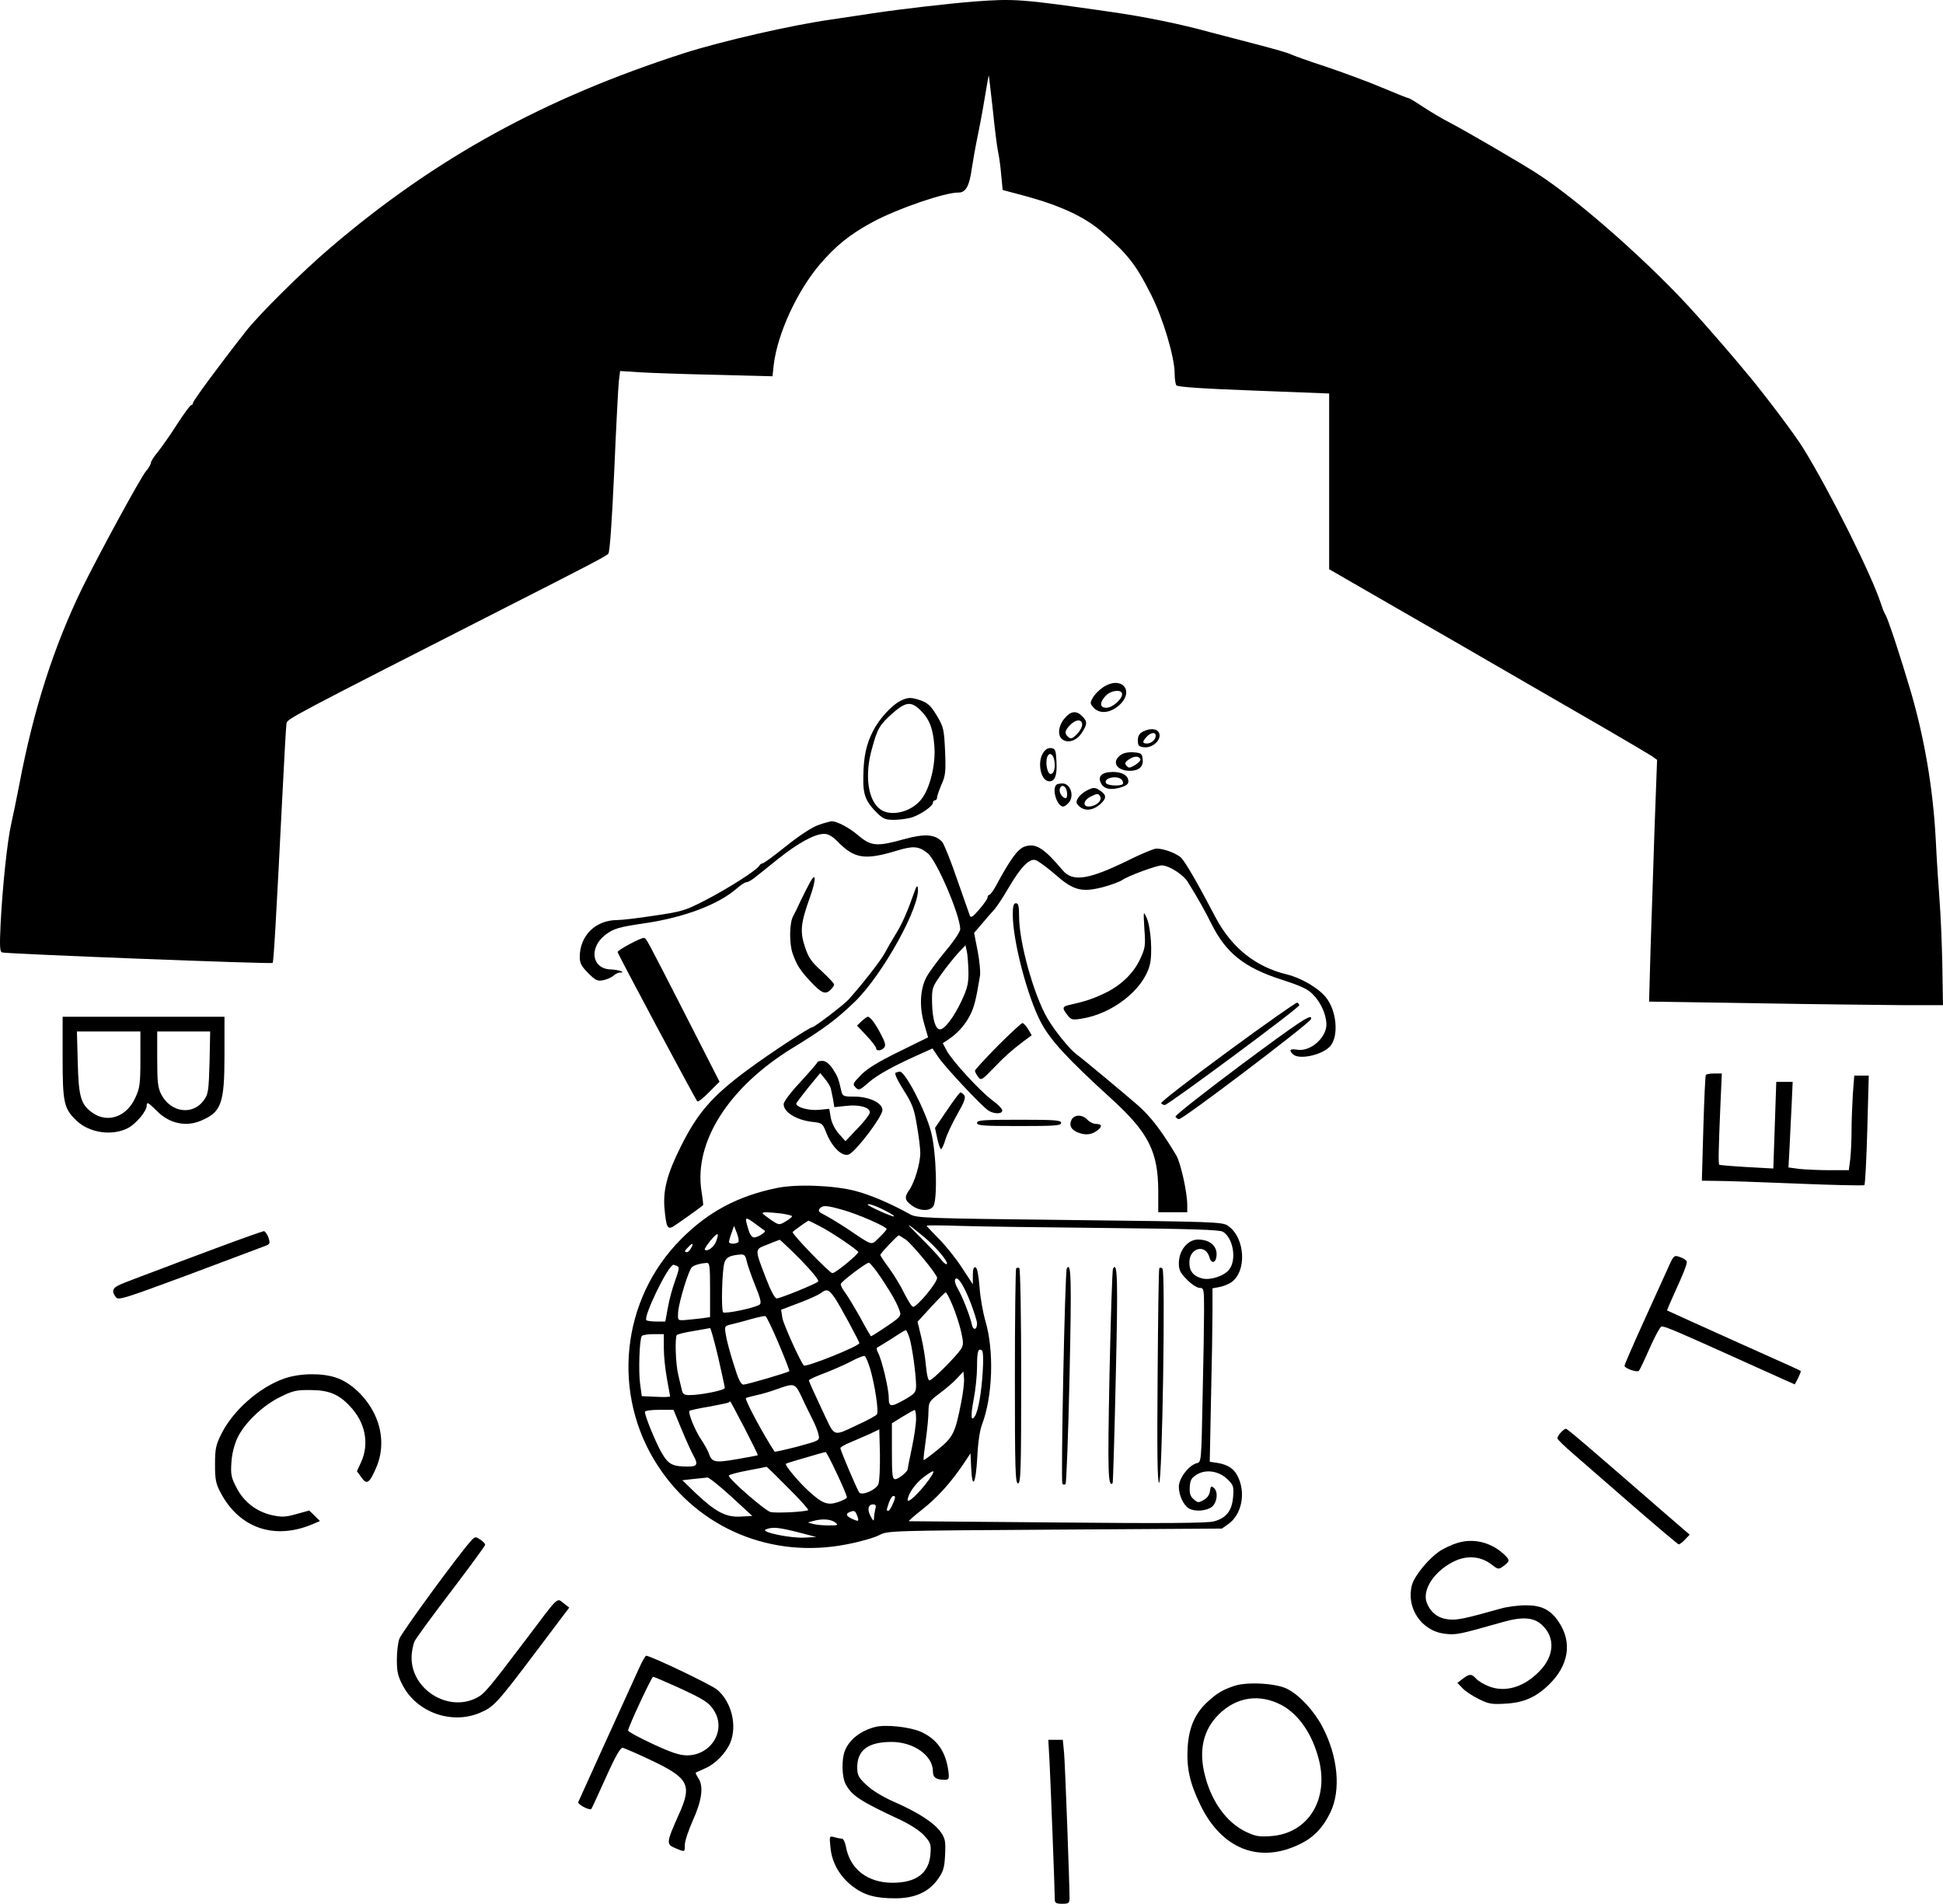 <?xml version="1.0" encoding="UTF-8" standalone="no"?>
<svg
   version="1.0"
   width="924.3pt"
   height="905.71pt"
   viewBox="0 0 924.3 905.71"
   preserveAspectRatio="xMidYMid"
   id="svg12115"
   sodipodi:docname="bicursiositeReworked.svg"
   inkscape:version="1.2.1 (9c6d41e410, 2022-07-14)"
   xmlns:inkscape="http://www.inkscape.org/namespaces/inkscape"
   xmlns:sodipodi="http://sodipodi.sourceforge.net/DTD/sodipodi-0.dtd"
   xmlns="http://www.w3.org/2000/svg"
   xmlns:svg="http://www.w3.org/2000/svg">
  <defs
     id="defs12119" />
  <sodipodi:namedview
     id="namedview12117"
     pagecolor="#ffffff"
     bordercolor="#000000"
     borderopacity="0.25"
     inkscape:showpageshadow="2"
     inkscape:pageopacity="0.0"
     inkscape:pagecheckerboard="0"
     inkscape:deskcolor="#d1d1d1"
     inkscape:document-units="pt"
     showgrid="false"
     inkscape:zoom="0.32944713"
     inkscape:cx="1217.1908"
     inkscape:cy="824.10795"
     inkscape:window-width="1920"
     inkscape:window-height="991"
     inkscape:window-x="-9"
     inkscape:window-y="-9"
     inkscape:window-maximized="1"
     inkscape:current-layer="svg12115" />
  <g
     transform="matrix(0.1,0,0,-0.1,-316.212,1100.71)"
     fill="#000000"
     stroke="none"
     id="g12113">
    <path
       d="m 7800,11000 c -118,-9 -353,-36 -485,-56 -55,-8 -145,-22 -200,-30 -191,-27 -520,-103 -696,-159 -666,-214 -1185,-499 -1685,-926 -133,-113 -341,-319 -403,-399 -121,-154 -251,-330 -251,-340 0,-5 -4,-10 -8,-10 -5,0 -35,-41 -68,-92 -32,-51 -74,-109 -91,-131 -18,-21 -33,-45 -33,-51 0,-7 -10,-25 -23,-40 -25,-28 -230,-406 -306,-561 -133,-275 -229,-572 -296,-925 -13,-69 -31,-154 -39,-190 -19,-81 -42,-301 -51,-478 -5,-105 -4,-133 7,-136 20,-7 1282,-56 1287,-50 5,5 16,196 46,789 9,182 18,340 20,351 5,22 18,29 1035,547 397,202 484,247 496,260 7,8 17,151 28,392 9,209 19,402 22,429 l 6,48 92,-6 c 50,-3 213,-9 362,-12 l 271,-7 6,56 c 18,146 110,348 219,476 76,89 143,143 250,201 120,65 349,143 411,141 33,0 51,32 62,114 4,28 17,102 30,165 13,63 29,152 36,197 7,46 14,82 15,80 1,-1 9,-74 19,-162 9,-88 20,-178 25,-200 5,-22 12,-72 15,-111 l 7,-71 102,-27 c 170,-46 285,-99 368,-170 126,-109 163,-156 237,-303 56,-111 111,-296 111,-373 0,-25 4,-50 8,-56 5,-8 126,-16 367,-25 l 360,-14 v -418 -418 l 307,-177 c 169,-97 424,-244 565,-326 142,-82 344,-199 448,-259 105,-61 201,-118 215,-127 l 25,-18 -12,-323 c -6,-178 -14,-437 -19,-575 l -7,-252 519,-8 c 285,-5 600,-8 699,-9 h 180 l -3,190 c -2,105 -8,242 -13,305 -5,63 -14,201 -19,305 -13,231 -52,464 -116,685 -49,167 -112,359 -124,375 -4,6 -13,28 -20,50 -44,136 -241,531 -370,740 -35,58 -181,252 -258,344 -76,92 -168,199 -251,291 -205,231 -557,543 -756,671 -69,45 -336,201 -415,242 -41,21 -100,57 -132,78 -31,21 -61,39 -65,39 -4,0 -62,23 -128,51 -66,28 -186,72 -266,99 -80,26 -155,53 -167,59 -11,6 -81,26 -154,45 -73,19 -176,46 -230,60 -140,39 -314,74 -468,96 -431,62 -462,64 -650,50 z"
       id="path12029" />
    <path
       d="m 8409,7737 c -18,-12 -40,-34 -48,-49 -14,-24 -14,-28 3,-47 29,-32 78,-27 121,10 78,69 12,145 -76,86 z m 91,-32 c 0,-25 -46,-65 -75,-65 -32,0 -33,25 -3,57 25,27 78,32 78,8 z"
       id="path12031" />
    <path
       d="m 7444,7672 c -41,-21 -101,-87 -129,-143 -32,-63 -45,-121 -46,-218 -2,-87 11,-118 70,-176 27,-25 38,-29 84,-28 28,1 66,7 82,13 43,16 95,53 95,68 0,6 5,12 10,12 6,0 10,6 10,14 0,7 10,35 21,61 19,42 21,62 17,159 -5,104 -7,114 -39,168 -27,45 -42,60 -74,72 -49,17 -64,17 -101,-2 z m 97,-44 c 43,-43 60,-87 66,-172 7,-85 -21,-199 -61,-250 -46,-61 -144,-86 -195,-50 -60,42 -77,162 -41,289 26,96 36,113 97,168 64,56 89,59 134,15 z"
       id="path12033" />
    <path
       d="m 8226,7589 c -29,-34 -34,-80 -12,-98 26,-22 69,-9 93,28 28,42 29,55 3,81 -28,28 -54,25 -84,-11 z m 84,-29 c 0,-12 -11,-32 -25,-46 -21,-21 -29,-23 -40,-14 -20,17 -19,30 7,57 27,29 58,30 58,3 z"
       id="path12035" />
    <path
       d="m 8600,7527 c -18,-9 -25,-21 -25,-42 0,-26 4,-30 30,-33 37,-4 78,30 73,61 -4,27 -41,33 -78,14 z m 60,-20 c 0,-19 -21,-37 -42,-37 -22,0 -23,8 -1,32 19,21 43,24 43,5 z"
       id="path12037" />
    <path
       d="m 8126,7428 c -32,-46 -13,-138 28,-138 27,0 37,28 34,92 -3,56 -5,63 -25,66 -13,2 -27,-5 -37,-20 z m 50,-32 c 9,-36 1,-71 -16,-71 -16,0 -26,54 -16,81 8,22 25,17 32,-10 z"
       id="path12039" />
    <path
       d="m 8493,7415 c -45,-32 -19,-75 44,-75 43,0 65,20 61,55 -3,27 -7,30 -43,33 -25,2 -49,-3 -62,-13 z m 94,-20 c 2,-6 -10,-18 -26,-28 -24,-14 -30,-15 -40,-3 -10,11 -7,18 11,30 24,17 49,18 55,1 z"
       id="path12041" />
    <path
       d="m 8433,7333 c -35,-5 -48,-25 -33,-53 14,-26 43,-33 90,-20 28,8 40,16 40,29 0,33 -39,51 -97,44 z m 66,-36 c 6,-8 8,-17 4,-20 -11,-11 -71,-8 -79,4 -15,25 54,40 75,16 z"
       id="path12043" />
    <path
       d="m 8187,7273 c -22,-22 4,-103 33,-103 5,0 16,7 24,16 31,30 12,94 -28,94 -12,0 -26,-3 -29,-7 z m 51,-36 c 2,-15 -1,-27 -6,-27 -17,0 -34,29 -28,46 9,23 31,11 34,-19 z"
       id="path12045" />
    <path
       d="m 8328,7244 c -15,-8 -33,-24 -39,-36 -10,-18 -8,-24 11,-40 26,-21 64,-16 98,15 28,26 28,42 0,61 -27,19 -35,19 -70,0 z m 69,-29 c 7,-20 -24,-44 -55,-45 -31,0 -26,30 8,47 33,17 39,16 47,-2 z"
       id="path12047" />
    <path
       d="m 7055,7082 c -31,-11 -89,-49 -153,-100 -56,-45 -106,-82 -112,-82 -5,0 -13,-6 -17,-13 -13,-21 -149,-108 -258,-164 -93,-48 -110,-53 -240,-72 -77,-12 -156,-21 -176,-21 -104,0 -179,-74 -179,-176 0,-29 8,-44 40,-76 35,-35 44,-40 72,-34 17,3 39,13 48,21 9,8 23,15 30,15 34,0 -5,14 -42,15 -90,2 -106,102 -27,164 39,30 64,38 190,56 188,28 349,89 437,166 18,16 38,29 45,29 7,0 23,9 37,20 14,11 66,52 115,92 96,76 173,118 218,118 19,0 40,-12 66,-39 78,-79 128,-87 279,-41 79,24 104,22 147,-12 43,-34 155,-296 155,-362 0,-11 -32,-59 -71,-105 -39,-47 -80,-103 -91,-125 -29,-57 -33,-138 -10,-218 l 19,-66 -138,-68 c -98,-48 -151,-80 -181,-111 -39,-40 -41,-44 -26,-59 15,-16 20,-14 62,23 42,37 122,81 253,139 l 51,23 27,-40 c 31,-47 210,-238 240,-256 28,-17 65,-16 65,1 0,8 -21,30 -48,49 -58,43 -190,187 -216,235 l -19,36 24,16 c 45,30 78,66 103,112 22,41 31,77 50,193 3,17 -2,69 -11,117 l -17,87 37,43 c 20,24 46,54 59,68 12,13 43,60 69,105 58,99 99,140 128,130 12,-4 52,-33 89,-65 88,-78 127,-89 225,-65 39,10 83,26 97,35 28,20 164,70 189,70 33,0 101,-43 123,-78 52,-84 78,-131 113,-200 69,-139 157,-209 335,-266 87,-28 123,-44 147,-69 37,-37 63,-93 65,-141 2,-64 -75,-133 -138,-123 -35,6 -42,-1 -22,-21 29,-29 141,-4 178,38 42,48 31,171 -22,234 -35,43 -117,91 -183,107 -150,36 -263,127 -339,269 -89,170 -144,264 -164,285 -21,22 -83,45 -119,45 -11,0 -70,-24 -130,-54 -193,-95 -268,-106 -316,-49 -90,107 -129,131 -182,112 -32,-12 -66,-58 -135,-186 -13,-24 -27,-43 -32,-43 -4,0 -8,-6 -8,-12 0,-7 -18,-33 -40,-58 -28,-33 -40,-41 -44,-30 -3,8 -30,87 -61,174 -30,88 -62,167 -71,178 -34,36 -82,40 -180,13 -129,-36 -157,-34 -216,15 -46,40 -104,70 -130,70 -7,-1 -36,-8 -63,-18 z m 714,-695 c 1,-58 -4,-79 -32,-140 -37,-79 -81,-137 -103,-137 -22,0 -36,47 -38,127 -1,69 0,73 43,134 25,35 61,80 80,101 l 36,38 6,-27 c 4,-16 7,-59 8,-96 z"
       id="path12049" />
    <path
       d="m 7013,6805 c -12,-22 -31,-60 -43,-85 -11,-25 -27,-57 -35,-72 -18,-32 -19,-130 -2,-178 19,-53 35,-79 80,-127 55,-60 74,-69 98,-47 10,9 19,22 19,27 0,6 -27,34 -59,64 -49,44 -63,64 -80,116 -24,73 -20,112 24,235 31,87 30,128 -2,67 z"
       id="path12051" />
    <path
       d="m 7512,6764 c -32,-91 -58,-152 -89,-201 -17,-28 -41,-69 -52,-90 -17,-33 -106,-148 -174,-223 -21,-23 -161,-130 -171,-130 -13,0 -210,-130 -308,-203 -168,-124 -238,-205 -317,-364 -65,-130 -85,-207 -78,-293 8,-89 14,-103 40,-89 15,9 133,92 144,103 1,1 -2,31 -8,67 -36,233 129,493 431,679 154,94 209,136 296,219 134,128 319,463 302,546 -2,12 -8,4 -16,-21 z"
       id="path12053" />
    <path
       d="m 7980,6656 c 0,-124 68,-386 133,-511 45,-86 126,-174 338,-367 174,-159 220,-249 221,-435 v -103 h 69 69 v 34 c 0,60 -31,200 -52,236 -68,114 -119,182 -182,238 -66,57 -256,216 -295,245 -31,23 -103,112 -136,169 -65,111 -135,362 -135,485 0,49 -3,63 -15,63 -11,0 -15,-13 -15,-54 z"
       id="path12055" />
    <path
       d="m 8606,6588 c 6,-78 4,-92 -19,-141 -32,-71 -95,-131 -176,-168 -58,-27 -88,-36 -163,-53 -33,-8 -34,-15 -8,-48 18,-23 23,-24 68,-17 146,23 292,137 323,253 15,53 6,182 -14,226 -16,35 -16,34 -11,-52 z"
       id="path12057" />
    <path
       d="m 6158,6516 c -32,-17 -58,-34 -58,-38 0,-8 369,-699 379,-710 4,-5 29,15 56,43 l 50,50 -154,302 c -200,391 -194,380 -206,382 -5,1 -36,-12 -67,-29 z"
       id="path12059" />
    <path
       d="m 9002,6004 c -177,-130 -319,-240 -316,-245 3,-5 11,-9 17,-9 17,1 641,463 640,475 -1,5 -6,11 -10,12 -5,2 -154,-103 -331,-233 z"
       id="path12061" />
    <path
       d="m 3460,5975 c 0,-215 6,-242 67,-300 61,-58 169,-73 243,-35 38,19 90,81 90,107 0,20 7,16 49,-26 59,-59 137,-76 208,-46 98,41 113,81 113,313 v 182 h -385 -385 z m 370,-7 c 0,-120 -3,-138 -25,-185 -41,-89 -130,-120 -201,-71 -57,39 -68,75 -72,241 l -4,147 h 151 151 z m 329,-15 c -4,-135 -6,-151 -27,-180 -53,-74 -158,-59 -203,28 -16,32 -19,59 -19,169 v 130 h 126 126 z"
       id="path12063" />
    <path
       d="m 7261,6149 -22,-21 45,-48 c 26,-27 46,-54 46,-60 0,-14 25,-13 38,3 9,10 5,26 -15,63 -26,51 -51,84 -63,84 -3,0 -16,-9 -29,-21 z"
       id="path12065" />
    <path
       d="m 9062,5938 c -171,-128 -310,-237 -308,-243 1,-5 9,-11 17,-12 16,-3 620,455 627,475 11,33 -48,-6 -336,-220 z"
       id="path12067" />
    <path
       d="m 7908,6031 c -59,-60 -108,-113 -108,-118 0,-5 7,-18 15,-29 14,-18 17,-17 73,41 59,61 79,79 144,129 l 38,28 -17,29 c -10,16 -22,29 -27,29 -5,0 -58,-49 -118,-109 z"
       id="path12069" />
    <path
       d="m 7050,5953 c -1,-5 -37,-46 -80,-93 -46,-49 -80,-94 -80,-106 0,-38 60,-75 135,-84 47,-5 50,-7 65,-45 29,-77 82,-127 114,-108 40,25 156,180 156,209 0,34 -63,64 -134,64 -52,0 -56,2 -62,28 -13,58 -17,68 -41,105 -18,25 -33,37 -49,37 -13,0 -24,-3 -24,-7 z m 64,-123 c 2,-8 7,-32 11,-52 l 6,-38 57,6 c 63,7 112,-7 112,-31 0,-9 -26,-43 -58,-76 l -58,-61 -32,36 c -19,22 -34,53 -38,77 l -7,41 -51,-5 c -47,-4 -106,12 -106,30 0,3 26,37 57,76 l 57,69 23,-28 c 13,-16 25,-36 27,-44 z"
       id="path12071" />
    <path
       d="m 7423,5904 c -7,-3 6,-33 37,-82 42,-66 51,-90 64,-170 9,-50 16,-109 16,-130 0,-49 -27,-139 -51,-174 -26,-36 -24,-51 11,-76 35,-26 82,-29 101,-5 22,26 16,258 -10,356 -27,103 -124,289 -149,286 -4,0 -12,-3 -19,-5 z"
       id="path12073" />
    <path
       d="m 11277,5893 c -3,-5 -8,-119 -12,-255 l -7,-248 73,-1 c 41,0 214,-6 384,-13 171,-7 313,-10 316,-7 4,3 10,122 14,264 l 7,257 h -34 -35 l -7,-92 c -3,-50 -6,-128 -6,-172 0,-45 -3,-105 -6,-133 l -7,-53 h -91 c -50,0 -115,3 -144,6 l -52,7 5,91 c 2,50 7,142 10,204 l 5,112 h -39 -39 l -7,-206 -7,-206 -127,7 c -69,4 -128,9 -130,11 -5,4 -4,65 5,277 l 7,157 h -36 c -20,0 -38,-3 -40,-7 z"
       id="path12075" />
    <path
       d="m 7667,5725 -57,-84 11,-51 c 6,-27 14,-50 18,-50 3,0 13,20 20,44 7,25 33,79 57,122 34,59 41,80 33,91 -6,7 -14,13 -18,13 -4,0 -32,-38 -64,-85 z"
       id="path12077" />
    <path
       d="m 8260,5681 c -13,-26 -5,-46 26,-60 34,-15 65,-14 92,5 29,20 28,34 -1,34 -13,0 -32,9 -42,20 -23,25 -61,26 -75,1 z"
       id="path12079" />
    <path
       d="m 7810,5665 c 0,-13 29,-15 200,-15 171,0 200,2 200,15 0,13 -29,15 -200,15 -171,0 -200,-2 -200,-15 z"
       id="path12081" />
    <path
       d="m 6856,5355 c -184,-38 -325,-113 -453,-242 -287,-287 -334,-739 -111,-1080 195,-299 543,-443 898,-373 63,12 133,32 155,44 40,21 49,21 835,26 l 795,5 31,22 c 60,43 82,138 49,216 -18,44 -48,65 -99,74 l -39,6 6,300 c 4,165 7,351 7,412 v 113 l 32,6 c 18,3 42,13 55,21 78,51 70,214 -14,271 -27,18 -64,19 -753,27 -692,8 -727,9 -760,28 -90,50 -188,92 -258,110 -101,27 -282,34 -376,14 z m 524,-111 c 25,-13 40,-23 34,-24 -14,0 -124,50 -124,56 0,8 41,-6 90,-32 z m -205,6 c 71,-20 205,-79 205,-90 0,-3 -16,-22 -35,-40 -41,-39 -25,-44 -156,44 -40,26 -88,55 -106,64 -25,12 -30,18 -22,29 15,17 31,17 114,-7 z m -297,-16 c 28,-4 52,-10 52,-13 0,-4 -14,-15 -31,-25 -30,-18 -31,-18 -70,8 -21,15 -39,28 -39,31 0,7 24,6 88,-1 z m -120,-51 c 20,-15 39,-29 42,-31 8,-6 -33,-32 -50,-32 -11,0 -21,14 -28,39 -19,62 -17,63 36,24 z m 301,-8 c 51,-25 177,-110 186,-124 4,-8 -108,-101 -123,-101 -13,0 -196,189 -189,196 7,8 71,53 75,54 1,0 25,-11 51,-25 z m 498,-52 c 58,-48 119,-121 109,-130 -3,-3 -16,7 -28,23 -12,16 -56,63 -97,104 -78,77 -74,77 16,3 z m 866,42 c 400,-4 543,-8 557,-18 49,-30 66,-134 29,-180 -23,-30 -89,-52 -128,-42 -42,11 -61,34 -61,76 0,71 79,90 96,23 7,-27 27,-27 32,0 10,50 -26,86 -87,86 -49,0 -91,-52 -91,-113 0,-32 7,-46 39,-78 21,-22 48,-39 60,-39 20,0 21,-5 21,-107 0,-60 -3,-246 -7,-415 -6,-306 -6,-307 -28,-312 -38,-10 -85,-72 -85,-112 0,-42 23,-89 49,-104 30,-16 84,-11 109,9 25,22 30,72 8,90 -12,10 -15,7 -18,-16 -2,-17 -13,-33 -30,-42 -24,-14 -28,-14 -48,4 -16,14 -20,28 -18,59 2,33 9,43 35,59 45,26 106,15 146,-25 27,-26 29,-34 25,-84 -6,-65 -32,-99 -92,-115 -30,-8 -239,-10 -741,-5 -385,3 -704,6 -709,6 -4,0 23,24 61,54 73,57 137,128 196,215 l 36,54 3,-69 c 5,-107 22,-78 29,48 3,68 12,130 22,156 52,136 59,355 16,497 -11,39 -24,110 -27,159 -5,58 -11,91 -19,94 -9,2 -13,-9 -13,-38 v -43 l -51,78 c -28,43 -77,105 -110,138 -32,32 -59,61 -59,63 0,2 71,2 158,-1 86,-3 399,-7 695,-10 z m -1748,-66 c -8,-11 -45,-12 -45,0 0,4 5,23 12,42 l 12,34 13,-33 c 7,-18 11,-37 8,-43 z m -106,3 c -9,-27 -43,-52 -54,-40 -3,2 9,21 26,42 36,43 44,42 28,-2 z m 903,7 c 31,-23 148,-165 148,-181 0,-24 -95,-138 -114,-138 -6,0 -24,28 -41,62 -16,34 -49,88 -72,120 -24,32 -43,61 -43,65 0,7 81,93 88,93 2,0 17,-10 34,-21 z m -502,-94 c 55,-57 90,-99 84,-105 -13,-12 -180,-80 -197,-80 -9,0 -28,36 -50,93 -56,146 -56,139 5,163 29,12 56,22 59,23 3,0 47,-42 99,-94 z m -520,55 c -6,-11 -15,-20 -20,-20 -14,0 -12,6 6,24 21,22 27,20 14,-4 z m 264,-62 c 4,-18 22,-70 40,-115 26,-63 31,-85 22,-92 -17,-15 -165,-46 -174,-37 -10,11 -5,207 7,238 9,25 27,33 77,37 17,1 23,-6 28,-31 z m -174,-137 v -130 l -42,-6 c -24,-3 -59,-6 -78,-8 -34,-2 -34,-2 -32,38 4,49 50,201 66,214 12,10 41,18 69,20 15,1 17,-11 17,-128 z m 817,52 c 52,-79 75,-121 87,-159 5,-17 -5,-28 -64,-67 -38,-26 -72,-47 -74,-47 -2,0 -25,39 -51,88 -27,48 -59,101 -72,119 -14,18 -23,37 -21,42 4,13 120,100 133,101 6,0 34,-35 62,-77 z m -974,61 c 12,-4 10,-16 -9,-69 -13,-35 -29,-94 -35,-130 l -12,-65 h -42 c -23,0 -44,3 -48,6 -16,16 104,264 129,264 1,0 9,-2 17,-6 z m 1397,-176 c 16,-43 30,-86 30,-97 0,-32 -19,-35 -25,-4 -9,41 -45,133 -67,170 -11,18 -16,38 -12,44 11,18 40,-26 74,-113 z m -647,25 c 23,-34 117,-207 117,-216 0,-14 -254,-116 -264,-106 -17,19 -97,196 -102,226 l -6,39 84,32 c 46,17 92,38 103,46 30,23 39,20 68,-21 z m 560,-35 c 15,-35 33,-91 41,-125 12,-54 12,-64 -1,-85 -25,-37 -136,-148 -149,-148 -7,0 -13,27 -17,68 -3,37 -13,100 -23,140 l -17,71 64,70 c 35,38 67,70 70,70 3,1 18,-27 32,-61 z m -827,-182 c 30,-71 53,-130 51,-132 -7,-7 -202,-64 -218,-64 -13,0 -25,26 -47,98 -17,53 -34,116 -37,139 -7,42 -7,42 32,51 21,5 63,16 93,25 30,8 59,14 63,13 5,-1 33,-59 63,-130 z m -288,-63 c 17,-76 32,-143 32,-149 0,-11 -114,-34 -169,-34 -25,0 -32,5 -36,28 -4,15 -11,45 -16,67 -13,50 -17,180 -7,191 5,4 41,13 80,19 40,7 75,13 78,14 3,0 20,-61 38,-136 z m 911,88 c 13,-45 30,-168 31,-223 0,-35 -4,-40 -52,-68 -69,-39 -78,-38 -78,8 0,42 -33,181 -51,214 -7,12 -8,23 -3,25 5,2 36,21 69,42 33,22 63,40 66,40 3,1 11,-17 18,-38 z m -1169,-48 c 0,-38 7,-103 15,-146 8,-43 15,-81 15,-83 0,-3 -30,-4 -67,-2 l -68,3 -8,60 c -8,60 -3,208 8,226 4,5 28,9 56,9 h 49 z m 1517,-112 c -6,-99 -21,-185 -37,-211 -19,-30 -21,0 -6,80 9,45 16,115 16,154 0,74 5,90 23,79 6,-4 8,-43 4,-102 z m -535,13 c 22,-76 41,-201 32,-215 -3,-6 -41,-27 -83,-46 -134,-62 -113,-70 -181,73 -33,70 -60,130 -60,134 0,4 33,19 73,34 39,15 97,40 127,56 30,16 59,28 65,26 5,-1 17,-29 27,-62 z m 433,-157 c -29,-148 -38,-166 -111,-226 -36,-29 -67,-52 -68,-50 -2,2 3,45 10,94 7,50 13,111 13,137 1,45 3,49 54,87 28,21 66,53 82,71 l 30,32 3,-31 c 2,-17 -4,-68 -13,-114 z m -760,26 c 14,-32 38,-79 51,-106 14,-26 27,-60 30,-75 6,-28 6,-28 -100,-57 -59,-15 -108,-26 -109,-24 -53,80 -137,237 -137,254 0,2 21,8 48,14 26,5 72,19 102,30 81,29 84,28 115,-36 z m -271,-150 c 36,-70 65,-128 63,-129 -1,-1 -46,-10 -100,-19 -105,-18 -119,-15 -133,28 -4,12 -20,41 -36,65 -29,42 -64,129 -56,137 3,3 44,12 93,20 49,9 91,18 94,20 2,3 6,5 7,5 1,0 32,-57 68,-127 z m -300,-5 c 21,-51 47,-108 57,-126 23,-41 18,-52 -25,-52 -75,0 -94,10 -126,65 -29,50 -80,175 -80,195 0,6 30,10 68,10 h 68 z m 1116,49 c 0,-24 -9,-86 -20,-138 -11,-52 -20,-97 -20,-101 0,-13 -44,-48 -59,-48 -14,0 -16,19 -16,133 v 133 l 50,31 c 28,17 53,31 58,32 4,1 7,-19 7,-42 z m -179,-310 c -10,-27 -76,-56 -91,-41 -9,11 -90,200 -90,212 0,4 21,17 47,27 25,11 67,29 92,40 l 46,22 3,-117 c 1,-65 -2,-129 -7,-143 z m -197,48 c 27,-57 48,-107 47,-112 0,-4 -19,-14 -42,-22 -51,-17 -76,-7 -145,57 -50,47 -110,120 -103,125 2,2 22,9 44,15 91,27 140,41 145,41 3,0 27,-46 54,-104 z m -233,-66 c 56,-55 98,-103 96,-106 -9,-8 -154,-16 -180,-9 -25,6 -199,157 -198,173 0,4 40,15 88,24 48,9 89,17 91,18 2,1 48,-44 103,-100 z m 669,37 c -42,-58 -100,-114 -100,-95 1,28 36,78 75,108 55,41 61,38 25,-13 z m -940,-78 101,-93 -56,-3 c -70,-4 -120,23 -214,112 l -63,61 53,6 c 30,3 60,6 66,7 7,1 58,-40 113,-90 z m 780,-2 c 0,-15 -24,-66 -31,-66 -11,0 -11,0 2,39 6,17 15,31 20,31 5,0 9,-2 9,-4 z m -94,-58 c -3,-13 -6,-32 -6,-43 -1,-17 -3,-15 -16,8 -18,33 -12,57 12,57 12,0 15,-6 10,-22 z m -87,-30 c 11,-30 9,-31 -23,-17 -28,13 -33,24 -13,32 22,10 28,7 36,-15 z m -105,-33 c 18,-14 16,-15 -30,-15 -27,0 -60,3 -74,7 l -25,7 25,7 c 42,12 84,9 104,-6 z m -177,-47 88,-23 -54,-3 c -68,-4 -216,27 -186,39 33,13 59,10 152,-13 z"
       id="path12083" />
    <path
       d="m 7996,4973 c -3,-3 -6,-235 -6,-515 0,-445 2,-508 15,-508 13,0 15,63 15,509 0,281 -4,512 -9,515 -4,3 -11,3 -15,-1 z"
       id="path12085" />
    <path
       d="m 8237,4973 c -9,-14 -29,-1011 -21,-1024 3,-6 10,-7 15,-2 4,4 13,235 19,512 10,464 8,548 -13,514 z"
       id="path12087" />
    <path
       d="m 8457,4972 c -4,-5 -11,-233 -17,-507 -9,-463 -7,-536 15,-514 2,3 9,232 15,508 11,467 8,549 -13,513 z"
       id="path12089" />
    <path
       d="m 8677,4973 c -3,-4 -6,-235 -8,-512 -3,-368 -1,-505 7,-508 15,-5 31,1004 16,1019 -5,5 -12,6 -15,1 z"
       id="path12091" />
    <path
       d="m 4190,5069 c -118,-44 -249,-93 -290,-109 -41,-15 -103,-39 -137,-52 -65,-24 -75,-38 -50,-72 12,-16 37,-8 347,107 184,69 347,130 362,136 25,9 26,13 17,41 -6,16 -16,30 -22,30 -7,-1 -109,-37 -227,-81 z"
       id="path12093" />
    <path
       d="m 11093,4966 c -18,-39 -71,-156 -118,-260 -47,-104 -85,-192 -85,-196 0,-13 61,-34 69,-24 4,5 27,53 51,108 24,54 49,100 55,102 11,5 75,-23 370,-156 88,-40 184,-83 213,-96 l 52,-23 16,30 c 8,17 14,32 12,34 -2,1 -23,12 -48,23 -110,49 -375,168 -476,214 l -112,51 13,31 c 7,17 30,67 49,110 20,44 35,85 32,92 -2,6 -17,16 -33,21 -28,10 -29,9 -60,-61 z"
       id="path12095" />
    <path
       d="m 4515,4449 c -119,-41 -246,-153 -301,-266 -25,-50 -29,-70 -29,-143 0,-73 4,-92 27,-135 89,-168 255,-225 435,-150 l 37,16 -25,25 -26,25 -61,-17 c -53,-15 -70,-15 -117,-5 -74,17 -133,63 -168,131 -25,48 -28,63 -24,120 2,39 14,85 28,115 33,71 120,155 204,196 60,30 78,34 145,33 85,0 134,-20 186,-76 74,-77 94,-178 54,-267 l -20,-43 21,-29 c 26,-37 38,-29 70,44 36,82 33,175 -9,260 -40,80 -112,148 -184,171 -69,22 -170,20 -243,-5 z"
       id="path12097" />
    <path
       d="m 10587,4192 c -10,-10 -17,-23 -16,-28 0,-5 35,-39 77,-75 42,-37 170,-148 285,-248 114,-99 211,-181 215,-181 5,0 18,10 30,23 l 22,23 -132,114 c -353,307 -450,390 -457,390 -4,0 -15,-8 -24,-18 z"
       id="path12099" />
    <path
       d="m 5403,3677 c -59,-65 -331,-437 -341,-466 -7,-19 -12,-64 -12,-101 0,-55 5,-78 28,-121 67,-129 234,-188 368,-130 66,28 80,44 268,293 l 156,207 -27,21 c -33,26 -21,37 -173,-165 -188,-248 -203,-266 -242,-286 -134,-68 -308,40 -308,191 0,28 7,64 15,80 8,16 87,124 175,239 88,116 160,214 160,219 0,6 -11,17 -24,25 -22,15 -25,14 -43,-6 z"
       id="path12101" />
    <path
       d="m 10093,3666 c -23,-7 -57,-23 -77,-35 -54,-34 -124,-118 -137,-164 -29,-108 44,-218 154,-232 55,-7 66,-5 277,55 98,28 152,23 192,-18 59,-58 53,-145 -16,-215 -73,-76 -162,-103 -240,-73 -24,9 -52,26 -61,36 -22,25 -33,25 -65,0 l -25,-19 25,-26 c 13,-14 48,-37 77,-51 45,-23 63,-26 125,-22 86,4 144,29 206,88 97,93 115,203 49,301 -39,58 -81,79 -156,79 -36,0 -91,-7 -121,-16 -167,-47 -208,-56 -248,-51 -48,5 -84,32 -102,78 -26,63 39,158 138,202 58,25 119,19 167,-17 34,-26 35,-27 60,-9 31,23 31,29 -2,59 -63,56 -145,74 -220,50 z"
       id="path12103" />
    <path
       d="m 6201,3068 c -99,-216 -284,-625 -288,-634 -4,-11 53,-41 62,-33 2,2 33,69 69,149 45,101 70,144 80,142 8,-1 67,-27 131,-57 184,-87 201,-118 136,-261 -60,-134 -60,-141 -17,-159 47,-20 46,-20 46,16 0,17 17,68 37,113 44,97 53,164 28,202 -9,14 -15,27 -13,28 2,1 22,10 46,21 48,21 97,72 118,121 34,82 6,196 -63,253 -29,24 -316,161 -337,161 -4,0 -20,-28 -35,-62 z m 181,-86 c 131,-60 154,-75 178,-115 57,-93 -15,-210 -129,-211 -35,0 -75,13 -163,54 -65,30 -118,59 -118,64 0,16 112,256 119,256 4,0 55,-22 113,-48 z"
       id="path12105" />
    <path
       d="m 9035,2987 c -56,-19 -81,-33 -127,-75 -60,-54 -90,-122 -96,-216 -6,-99 9,-169 59,-273 102,-214 284,-285 479,-187 63,31 107,78 141,149 51,106 36,266 -38,407 -40,76 -108,150 -167,180 -51,27 -190,35 -251,15 z m 226,-93 c 80,-44 143,-136 174,-254 51,-193 -49,-355 -226,-368 -60,-4 -75,-1 -123,22 -89,44 -159,140 -191,263 -32,121 -10,219 64,293 85,85 196,101 302,44 z"
       id="path12107" />
    <path
       d="m 7325,2791 c -70,-18 -124,-61 -144,-114 -16,-40 -14,-123 3,-156 30,-57 68,-82 268,-175 45,-22 89,-51 108,-73 30,-33 32,-41 28,-90 -8,-88 -68,-133 -180,-133 -119,0 -203,65 -222,173 -4,20 -12,37 -19,37 -7,0 -23,3 -36,7 -24,6 -24,6 -18,-52 7,-71 45,-136 105,-182 55,-42 108,-57 202,-57 95,0 161,30 205,93 25,35 30,54 33,114 3,63 1,77 -20,107 -30,44 -108,95 -223,145 -56,25 -105,55 -132,81 -37,35 -43,46 -43,83 0,82 52,121 163,121 106,0 197,-65 197,-140 0,-29 15,-40 55,-40 21,0 23,4 19,38 -12,96 -54,156 -133,191 -54,23 -169,35 -216,22 z"
       id="path12109" />
    <path
       d="m 8155,2623 c 5,-99 25,-615 25,-655 0,-14 8,-18 35,-18 31,0 35,3 35,28 0,68 -21,634 -26,690 l -6,62 h -34 -35 z"
       id="path12111" />
  </g>
</svg>
